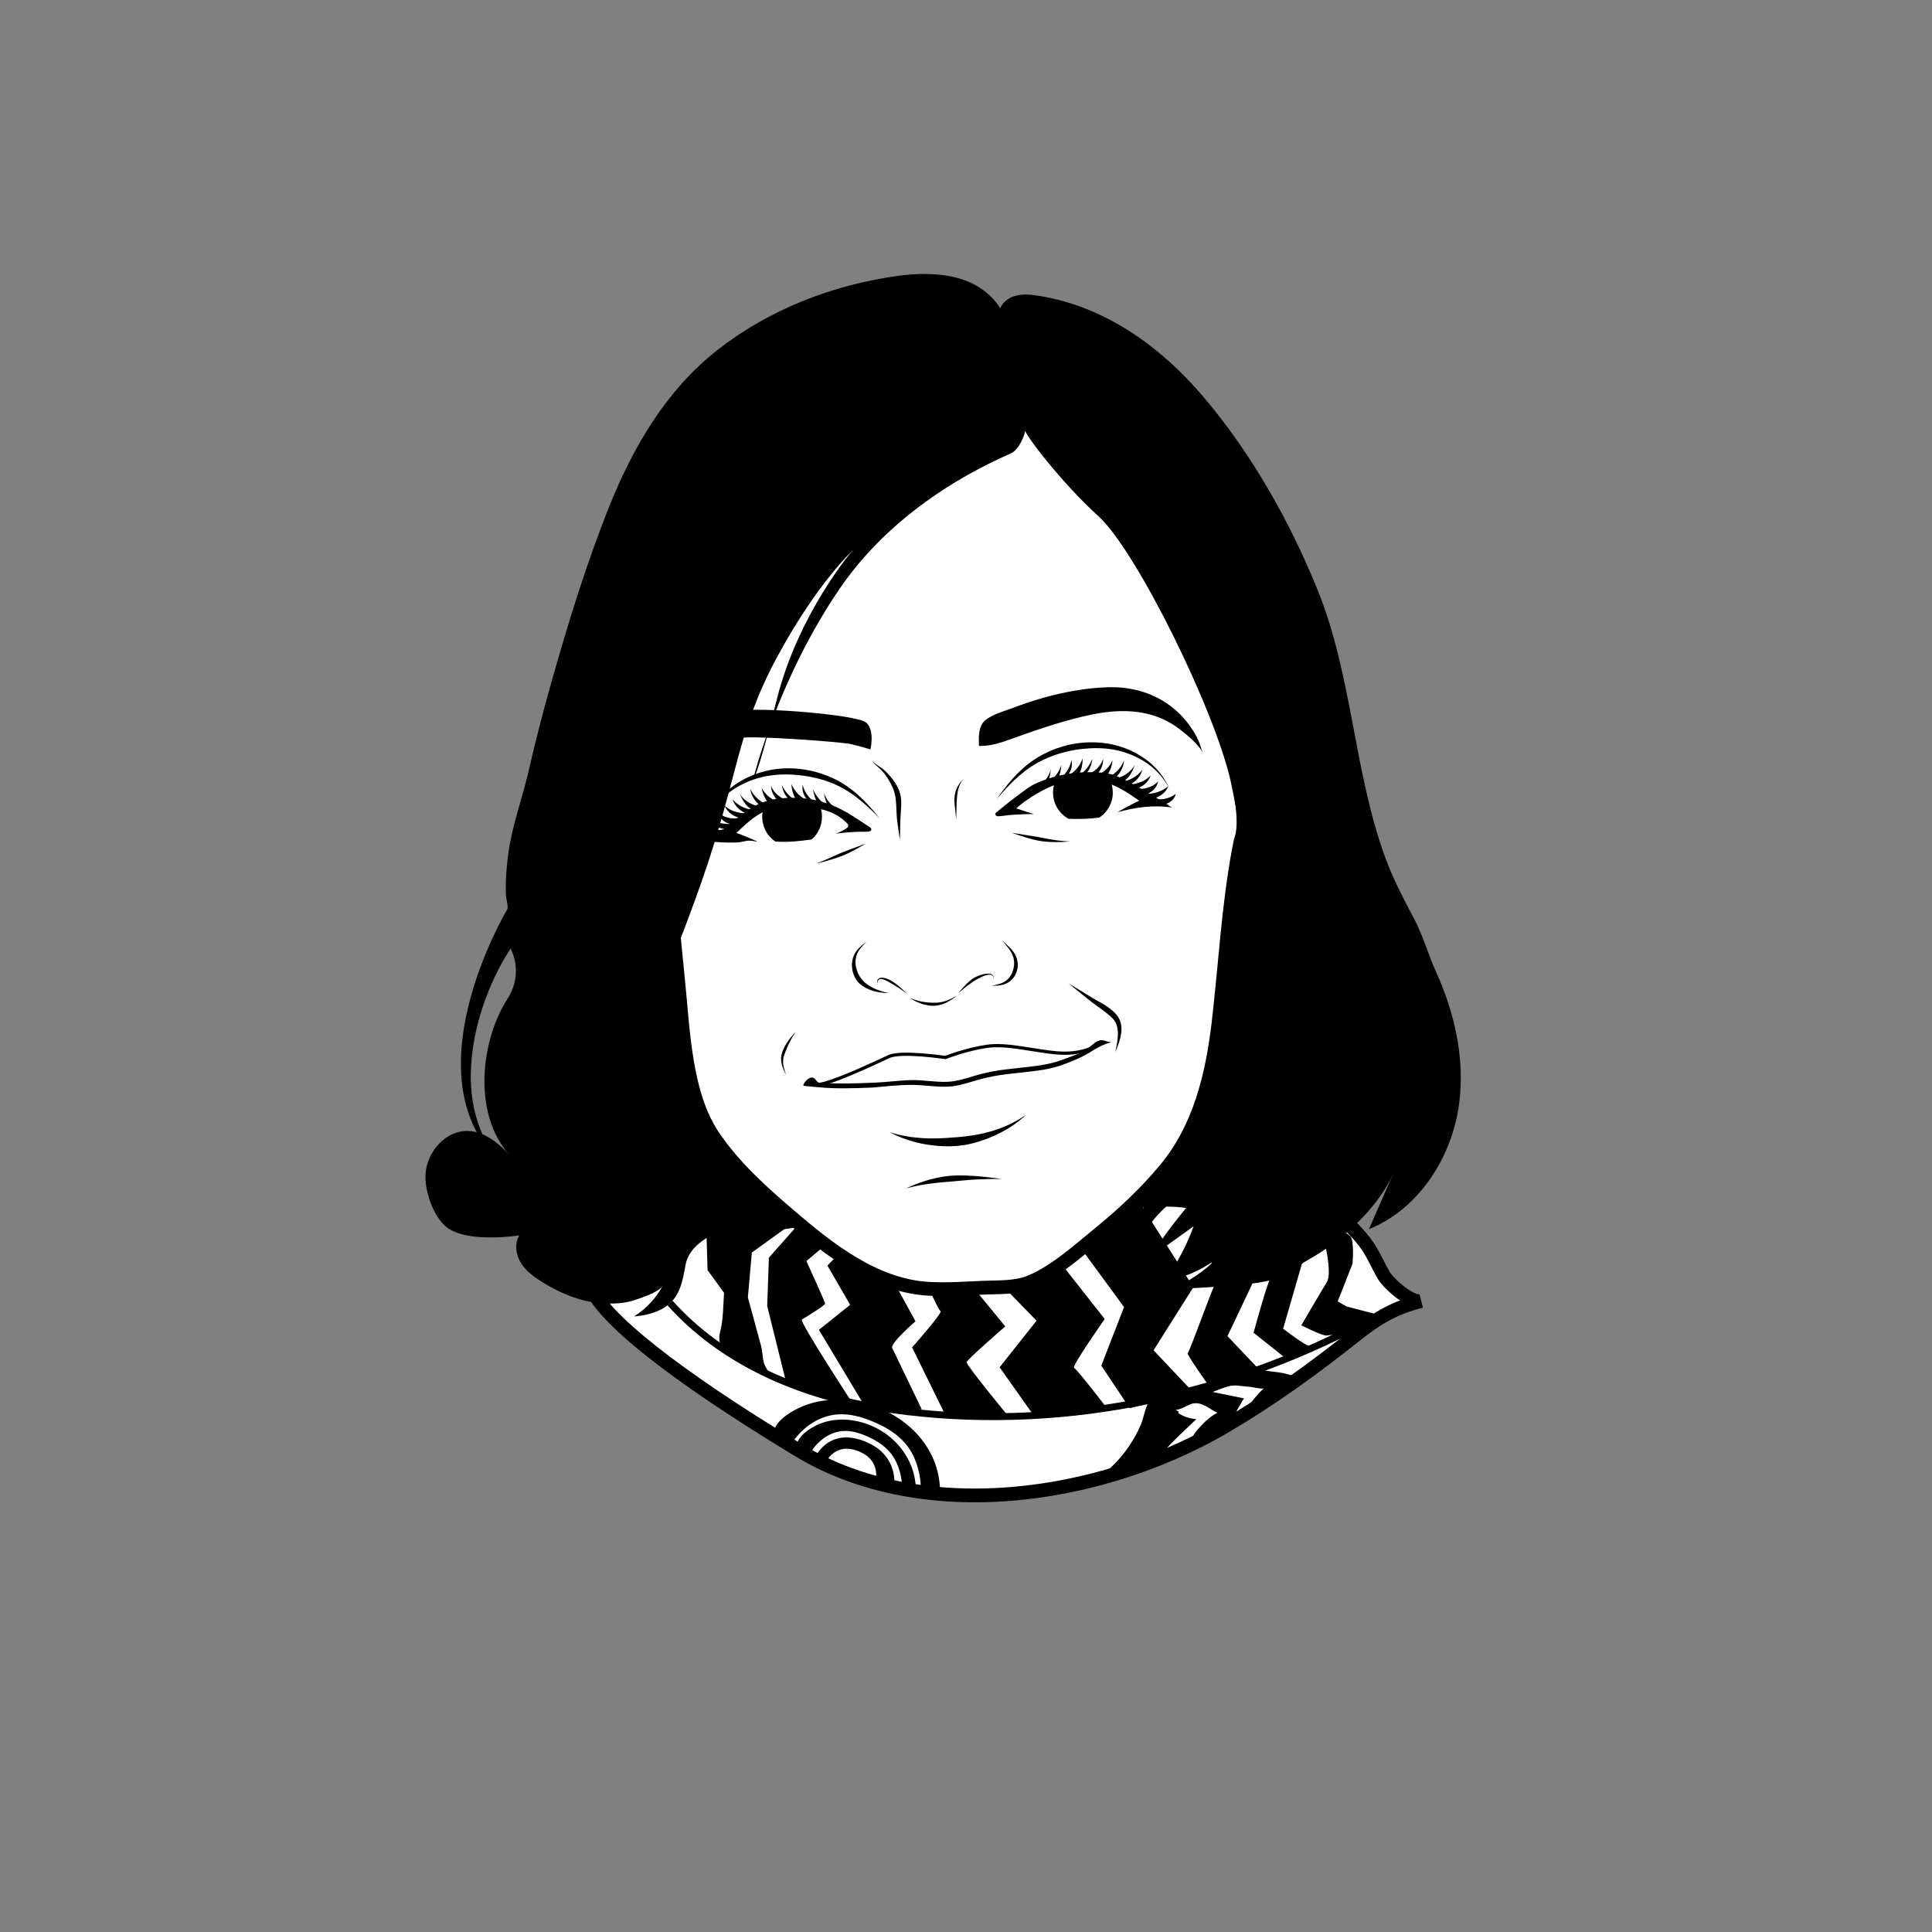 <?xml version="1.0" encoding="utf-8"?>
<svg version="1.1" id="_x31_" xmlns="http://www.w3.org/2000/svg" xmlns:xlink="http://www.w3.org/1999/xlink" x="0px" y="0px"
	 viewBox="0 0 842 842" style="enable-background:new 0 0 842 842;" xml:space="preserve">
<rect x="0" y="0" width="842" height="842" fill="#808080" stroke="none"/>
<style type="text/css">
	.st0{fill:#FFFFFF;stroke:#000000;stroke-width:6;stroke-miterlimit:10;}
	.st1{fill:none;stroke:#000000;stroke-width:3;stroke-miterlimit:10;}
	.st2{fill:none;stroke:#000000;stroke-width:1.4;stroke-miterlimit:10;}
</style>
<path class="st0" d="M619.4,567.02c-11.72,2.88-19.3,7.47-28.8,15.03c-17.99,14.32-36.5,27.72-56.33,39.39
	c-35.55,20.93-81.64,33.29-124.61,29.66c-2.8-0.23-5.59-0.54-8.36-0.92c-18.99-2.55-37.18-8.39-53.35-18.19
	c-1.15-0.7-2.3-1.39-3.43-2.08c-2.66-1.63-5.27-3.24-7.83-4.83c-48.34-30.05-79.25-54.88-80.65-68.42
	c-1.51-14.56,8.54-32.14,8.54-32.14l68.3-21.09l160.27,3.3c20.75-4.89,43.04-3,62.67,5.3c14.42,6.1,27.35,15.64,37.53,27.51
	c4.5,5.25,6.41,10.51,9.68,16.23C605.08,559.34,614.85,568.14,619.4,567.02z"/>
<path d="M409.66,651.1c-2.8-0.23-5.59-0.54-8.36-0.92c0.18-5.28-0.91-10.63-3.11-15.41c-3.37-7.29-9.71-11.75-16.92-14.86
	c-5.15-2.23-10.7-3.91-16.3-3.49c-8.48,0.62-16.05,6.17-20.45,13.49c-2.66-1.63-5.27-3.24-7.83-4.83c0.22-0.89,0.52-1.76,0.93-2.59
	c1.41-2.89,3.97-5.05,6.68-6.76c10.41-6.6,23.22-7.09,34.79-3.51C396.85,617.72,410.17,632.61,409.66,651.1z"/>
<path d="M399.19,650.78c-2.01-0.18-4-0.42-5.99-0.72c0.13-4.12-0.65-8.3-2.23-12.04c-2.41-5.7-6.95-9.18-12.12-11.61
	c-3.69-1.74-7.66-3.05-11.67-2.73c-6.07,0.48-11.49,4.82-14.64,10.54c-1.9-1.27-3.77-2.53-5.61-3.77c0.16-0.7,0.37-1.37,0.67-2.02
	c1.01-2.26,2.84-3.95,4.78-5.28c7.45-5.16,16.63-5.54,24.91-2.74C390.01,624.7,399.55,636.34,399.19,650.78z"/>
<path class="st1" d="M292.05,567.91c22.78,25.49,56.04,39.84,89.78,45.39c70.52,11.61,144.16-1.85,207.59-34.22"/>
<path d="M342.47,530.27c-3.44-1-6.7-1.95-10.24-2.38c-1.31-0.16-7.2-2.55-8.26-1.85c-0.05,0.03-16.1,10.65-16.1,10.65l0.5,16.84
	l7.18,9.91c-0.4,5.71-0.29,11.7-1.76,17.25c-1.15,4.34,0.93,8.52,4.7,10.78c3.06,1.83,6.12,3.44,9.32,4.99
	c3.22,1.55,6.09,3.27,9.74,3.82c-1.67-0.25-4.32-4.99-4.69-6.53c-0.57-2.39-0.53-4.83-1.19-7.27c-1.9-6.97-3.79-13.95-5.69-20.92
	c-0.01-0.05-0.03-0.09-0.04-0.14l1.73-19.56l14.12-10.15l4.95-0.74l-11.64,13.13l-0.74,21.05l7.92,31.95l29.72,11.14
	c0,0-23.77-36.4-22.54-37.15s10.15-6.19,10.15-6.93s-8.17-18.57-8.17-18.57l10.9-9.16l6.44,2.72l-8.17,8.42l9.91,17.09l-13.62,10.9
	l19.32,32.19l18.57,2.72l6.93-0.25c0,0-11.89-24.76-12.88-26.75c-0.99-1.98,10.15-11.64,10.15-11.64s-10.15-18.57-10.9-19.81
	c-0.74-1.24,12.88-3.47,12.88-3.47s7.68,18.33,8.92,18.82s-12.38,15.85-12.38,15.85l14.36,29.22c0,0,10.65,3.47,27.74,0.99
	c0,0-18.57-22.54-18.33-23.77s16.84-15.6,16.84-15.6L420.8,557l12.13-0.74l18.82,19.32l-16.1,20.31l15.6,22.04
	c0,0,24.27-0.5,31.2-4.21c0,0-13.13-17.09-14.36-17.58c-1.24-0.5,13.37-21.3,13.37-21.3l-22.04-27.98l8.67-6.93l21.79,29.72
	l-9.91,25.51l12.38,18.57l27.24-7.43l-16.84-17.83l17.34-27.49l-22.04-34.67c0,0,25.26-2.48,25.76,4.21
	c0.5,6.69,6.69,28.48,5.94,28.73c-0.74,0.25-11.39,30.21-12.13,30.46c-0.74,0.25,9.16,14.12,9.16,14.12l21.79-7.18l-13.62-14.36
	c0,0,17.58-36.65,18.82-40.61c1.24-3.96,1.49,14.36,0.25,14.86s-7.68,24.27-7.68,24.27l13.37,10.65c0,0,13.37-4.71,11.39-4.71
	s-11.89-7.68-11.89-7.68l8.17-28.23l9.66-10.65c0,0,3.71,14.61,1.24,18.57c-2.48,3.96-11.14,18.82-11.14,18.82s9.16,4.71,11.14,4.46
	c1.98-0.25,9.16-1.24,9.16-1.24l12.88-7.92l-13.37-3.47l-3.96-2.23l6.44-16.34c0,0,0.99-10.15-0.99-12.13
	c-1.98-1.98-10.65-6.44-14.36-9.66c-3.71-3.22-21.79-15.11-35.91-18.33c-4.53-1.03-9.28-1.16-13.91-1.2
	c-7.56-0.08-14.67-0.47-21.12,3.82c-7.22,4.8-15.68,7.9-23.66,11.23c-17.55,7.32-35.77,13.5-54.74,15.71
	c-18.17,2.11-36.56,0.5-54.44-3.04c-9.11-1.8-18.12-4.11-27.04-6.69C343,530.43,342.73,530.35,342.47,530.27z"/>
<path d="M340.85,516.58c3.55,4.49,6.21,9.68,7.78,15.18c-3.42-0.91-6.94-1.14-10.45-1.44c-2.48-0.21-6.75-1.58-9.11-0.85
	c-2.06,0.63-4,3.16-6.1,4.13c-2.49,1.16-5.25,1.72-7.83,2.62c-7.11,2.48-15.01,7.33-16.4,15.17c-1.27,7.16-2.48,14.33-9.25,18.5
	c-3.93,2.42-8.56,3.51-13.16,3.82c5.27-3.29,9.66-7.99,12.57-13.48c-1.46,2.76-8.51,5.04-11.27,6.03
	c-4.22,1.51-8.09,1.89-12.52,1.89c-10.22-0.08-20.1-4.01-28.79-9.4c-3.58-2.22-7.09-4.79-9.3-8.36c-2.22-3.58-2.89-8.37-0.71-11.97
	c-8.48,1.15-24.57,2.13-31.75-3.67c-5.89-4.77-9.58-15.97-9.09-23.23c0.65-9.69,8.91-19,18.61-18.62
	c7.89,0.31,14.25,6.31,19.64,12.09c-17.72-16.82-14.98-50.26-2.6-69.6c7.46-11.66,1.4-21.93,1.4-21.93s-15.86,22.39-17.26,52.25
	s15.4,43.39,15.4,43.39c-44.78-37.32,0.46-112.89,0.47-112.9c0.48-0.8-0.55-4.76-0.6-5.71c-0.33-6.19,0.2-12.44,1.02-18.57
	c1.62-12.1,5.93-23.43,8.66-35.22c3.01-13.03,6.33-25.99,9.96-38.86c7.34-26.03,15.49-52.6,25.63-77.78
	c10.29-25.55,24.67-50,46.57-67.28c22.57-17.8,50.43-28.62,78.8-32.53c16.03-2.21,35.12-0.99,44.76,14.08
	c1.13-2.82,3.91-4.73,6.85-5.48c2.94-0.75,6.04-0.51,9.04-0.06c29.62,4.41,54.42,22.47,73.33,44.96
	c20.59,24.49,37.07,53.7,49.06,83.29c15.19,37.48,15.7,78.9,29.54,116.79c3.37,9.21,7.96,17.88,12.52,26.54
	c3.98,7.56,6.04,15.32,9.54,23.05c8.12,17.91,12.7,37.88,10.11,57.57c-3.08,23.34-17.49,45.9-39.31,54.71
	c3.6-8.22,7.2-16.45,10.8-24.67c-6.22,14.21-19.93,27.13-32.76,35.34c-3.25,2.08-6.74,3.77-9.85,6.07c-2.16,1.6-4.04,3.26-6.62,4.18
	c-8.73,3.14-19.48,3.41-28.67,4.16c-6.24,0.51-12.51,0.81-18.77,0.88c7.11-2.96,13.64-7.32,19.11-12.74
	c-6.57,4.87-14.32,8.14-22.39,9.46c5.33-7.34,9.64-15.43,12.75-23.95c-6.44,4.63-12.89,9.27-19.33,13.9
	c6.94-10.8,14.83-20.98,23.57-30.38c-7.75,1.11-14.66,5.76-19.91,11.57c-5.26,5.81-9.08,12.75-12.78,19.65
	c0.68-1.26,0.43-4.02,0.69-5.48c0.37-2.15,0.87-4.27,1.48-6.36c1.22-4.18,2.89-8.23,4.98-12.06c2.09-3.82,4.59-7.42,7.46-10.7
	c3.19-3.64,4.11-6.18,5.38-10.94"/>
<path class="st0" d="M450.19,171.79c-9.1-0.83-18.96,1.47-27.89,2.89c-10.34,1.64-21.16,2.32-30.92,6.09
	c-22.7,8.78-39.57,27.48-54.21,46.21c-17.33,22.17-34.92,47.94-40.93,75.9c-8.65,40.24-4.79,84.55-0.65,125.11
	c2.19,21.47,2.91,49.09,15.35,67.37c9.09,13.36,21.02,24.09,33.21,34.51c17.23,14.73,37.2,30.56,60.77,31.82
	c7.73,0.41,15.46-0.12,23.18-0.47c6.92-0.32,14.37,0.19,20.91-2.48c10.94-4.47,21.63-14.27,30.73-21.66
	c10.11-8.22,19.61-17.24,27.99-27.24c15.15-18.09,20.68-41.32,23.36-64.25c2.93-25.03,4.18-50.03,8.78-74.87
	c0.36-1.94,0.71-3.9,1.3-5.79c4.2-13.53-9.8-61.58-18.19-85.37c-8.4-23.79-42.45-91.44-42.45-91.44S460.45,172.72,450.19,171.79z"/>
<path d="M432.05,312.18c-0.95,0.5-1.84,1.06-2.62,1.7c-3.17,2.6-2.91,7.52-2.78,11.22c5.31,0.2,10.44-1.73,15.44-3.53
	c11.06-3.98,22.34-7.81,33.87-10.18c10.49-2.15,21.58-2.4,31.45,2.3c2.24,1.07,4.38,2.36,6.36,3.86c3.82,2.88,8.13,6.49,10.61,10.62
	c-0.99-1.65-1.36-3.96-2.21-5.74c-0.97-2.04-2.12-3.99-3.42-5.83c-2.54-3.6-5.68-6.8-9.25-9.38c-7.85-5.69-17.4-8.06-27.02-7.7
	c-9.36,0.35-18.64,2.03-27.64,4.56c-4.59,1.29-9.11,2.8-13.56,4.5C438.43,309.65,434.94,310.65,432.05,312.18z"/>
<path d="M290.98,342.05c18.75-14.14,25.27-19.55,31.94-20.5c6.67-0.95,43.23,1.75,47.68,2.7s8.74,2.38,8.74,2.38
	s2.07-8.42-1.91-11.76c-3.97-3.34-45.93-6.83-55.94-5.09s-17.32,10.81-23.52,18.91c-6.2,8.1-6.99,14.14-6.99,14.14"/>
<path d="M485.76,337.91c3.16,1.11,6.1,2.83,9.05,4.44c4.18,2.29,8.27,4.76,12.34,7.27c0.65,0.4,1.3,0.8,1.95,1.21
	c0.48,0.3,1.28,1.05,1.83,1.14c-8.03-1.28-16.13-0.15-23.91,2.01c3.08-1.81,6.24-3.49,9.45-5.04c-4.65-3.22-9.41-6.5-14.83-7.94
	c-6.24-1.66-13.35-1.01-19.56,0.46c-3.68,0.87-6.98,2.52-10.25,4.44c-1.62,0.96-3.21,1.98-4.75,3.07c-0.77,0.55-1.53,1.11-2.28,1.69
	c-0.25,0.19-1.78,1.68-2,1.61c2.57,0.84,5.15,1.69,7.72,2.53c-3.28-0.02-6.5,0.1-9.78,0.34c-1.73,0.13-3.45,0.47-5.18,0.57
	c-0.41,0.04-0.84,0.07-1.22-0.1s-0.68-0.61-0.55-1.01c0.07-0.23,0.27-0.4,0.45-0.55c3.65-3.07,7.4-6,11.24-8.81
	c1.75-1.28,3.5-2.64,5.46-3.56c8.2-3.83,17.46-5.48,26.45-5.11c1.99,0.08,3.93,0.19,5.89,0.63
	C484.13,337.38,484.95,337.62,485.76,337.91z"/>
<g>
	<path d="M484.97,345.14c-0.05-2.06-0.59-4-1.48-5.71c-8.5-1.26-15.74-1.23-23.63,1.37c-0.02,0.01-0.05,0.02-0.07,0.03
		c-0.58,1.53-0.89,3.19-0.85,4.93c0.11,4.8,2.81,8.92,6.73,11.08c4.53,0.19,9.01,0.07,13.45-0.53
		C482.73,353.91,485.08,349.79,484.97,345.14z"/>
</g>
<g>
	<g>
		<g>
			<path d="M509.66,343.81c-2.14-4.23-4.97-7.34-7.73-9.63c-1.39-1.14-2.76-2.11-4.14-2.86c-1.34-0.8-2.63-1.47-3.87-2
				c-4.97-2.14-8.79-2.74-11.75-3.06c-2.97-0.27-5.18-0.22-7.31-0.12c-2.13,0.12-4.21,0.31-6.94,0.8
				c-4.14,0.73-8.59,2.06-12.74,3.98c-4.15,1.88-7.9,4.49-10.94,7.13c-3.05,2.63-5.46,5.23-7.14,7.09
				c-1.68,1.87-2.66,3.01-2.66,3.01s1.14-1.64,3.05-4.14c1.92-2.48,4.65-5.84,8.1-8.94c1.72-1.55,3.62-3.03,5.62-4.32
				c2-1.29,4.08-2.38,6.09-3.28c4.02-1.81,7.77-2.78,10.12-3.2c4.36-0.81,9.8-1.1,15.32-0.21c5.51,0.89,10.97,3.05,15.24,5.96
				c4.39,2.78,7.41,6.39,9.19,9.13c0.9,1.38,1.5,2.55,1.9,3.37C509.47,343.35,509.66,343.81,509.66,343.81z"/>
		</g>
	</g>
</g>
<path d="M499.46,346.07c2.67-0.67,4.85-3,5.33-5.72c-0.1,0.55-1.39,1.37-1.82,1.66c-0.71,0.49-1.47,0.81-2.27,1.12
	c-1.74,0.67-3.6,0.85-5.43,0.47c2.85-0.65,5.28-2.86,6.22-5.63c-1.16,1.12-2.61,2.24-4.15,2.78c-0.78,0.27-1.58,0.56-2.38,0.77
	c-0.45,0.12-0.92,0.22-1.38,0.28c-0.37,0.05-0.96-0.03-1.29,0.11c2.73-1.11,4.86-3.58,5.55-6.44c-2.07,2.78-5.28,4.68-8.71,5.15
	c2.92-1.11,4.34-4.33,5.46-7.24c-1.93,3.27-5.42,5.58-9.19,6.07c2.58-1.85,4.27-4.9,4.48-8.07c-1.46,3.82-4.76,6.89-8.68,8.07
	c2.12-2.16,3.44-5.09,3.66-8.11c-1.38,3.2-4.2,5.75-7.53,6.79c2.19-1.76,3.5-4.55,3.45-7.36c-1.26,3.57-4.47,6.39-8.18,7.17
	c2-1.84,3.24-4.47,3.41-7.18c-1.19,3.04-3.36,5.69-6.1,7.46c1.31-2.32,1.98-5,1.9-7.67c-1.18,3.43-3.77,6.35-7.03,7.93
	c1.92-1.82,2.78-4.69,2.18-7.27c-0.63,3.64-2.91,6.96-6.09,8.84c0.95-2.1,1.53-4.37,1.72-6.67c-1.11,3.25-3.29,6.12-6.12,8.07
	c0.84-1.91,1.33-3.98,1.44-6.06c-0.8,3.08-2.82,5.83-5.53,7.5c6.9-2.17,13.97-4.23,21.21-4.2c2.87,0.01,5.75,0.4,8.51,1.19
	c3.99,1.15,7.79,2.99,11.25,5.28c1.47,0.97,2.91,1.95,4.19,3.15c1.04,0.97,2.08,2.07,3.43,2.57c0.07,0.03,0.15,0.05,0.23,0.08
	c1.59,0.49,3.14,0.4,4.76,0.05c1.42-0.31,2.84-0.75,4.04-1.57c1.2-0.82,2.17-2.06,2.4-3.5c-1.38,1.18-3.11,1.9-4.9,2.22
	c-1.79,0.32-3.63,0.24-5.42-0.04c3-0.55,5.97-2.51,7.06-5.46C506.56,344.91,502.81,345.96,499.46,346.07z"/>
<path d="M329.61,350.92c-2.79,1.44-5.29,3.33-7.92,5.35c-4.45,3.43-8.47,7.26-13.21,10.34c4.15,0.51,8.34,0.7,12.52,0.56
	c1.57-0.05,2.86-0.4,4.36-0.7c1.6-0.31,3.38,0.15,4.96,0.4c-3.07-1.43-6.2-2.72-9.37-3.87c3.92-3.75,7.94-7.58,12.79-9.65
	c2.26-0.97,4.68-1.4,7.11-1.69c5.27-0.63,10.88-0.3,16.11,0.82c4.64,0.99,8.63,2.71,12.04,6.16c0.38,0.38,0.77,0.87,0.68,1.4
	c-0.08,0.46-0.5,0.78-0.9,1.03c-1.41,0.9-2.91,1.67-4.48,2.27c4.47-0.65,9-0.94,13.52-0.86c0.83,0.01,1.96-0.24,1.92-1.07
	c-0.02-0.48-0.46-0.81-0.87-1.07c-2.37-1.54-4.74-3.08-7.12-4.62c-6.65-4.32-14.13-7.27-22.08-7.83c-4.91-0.35-9.93-0.23-14.72,0.97
	C333.03,349.36,331.27,350.06,329.61,350.92z"/>
<g>
	<path d="M358.23,355.82c-0.03-2.33-0.68-4.5-1.78-6.38c-7.73-1.86-14.7-1.4-22.7,0.39c-1.02,1.89-1.59,4.06-1.56,6.36
		c0.06,4.4,2.31,8.25,5.68,10.56c3.44,0.25,7.27,0.16,11.79-0.38c1.39-0.17,2.75-0.34,4.06-0.51
		C356.52,363.43,358.28,359.82,358.23,355.82z"/>
</g>
<g>
	<g>
		<g>
			<path d="M308.07,357.55c1.59-4.47,4.02-7.97,6.51-10.66c1.26-1.34,2.53-2.52,3.83-3.47c1.26-1,2.49-1.87,3.69-2.59
				c4.8-2.9,8.69-4.09,11.74-4.85c3.09-0.72,5.39-0.96,7.64-1.09c2.25-0.11,4.46-0.08,7.38,0.26c4.41,0.51,9.16,1.77,13.53,3.73
				c4.41,1.93,8.3,4.68,11.38,7.42c3.09,2.73,5.44,5.4,7.08,7.31c1.63,1.92,2.56,3.1,2.56,3.1s-1.38-1.45-3.63-3.62
				c-2.27-2.16-5.44-5.04-9.19-7.55c-3.74-2.54-8.1-4.52-12.14-5.7c-4.03-1.22-7.65-1.72-9.89-1.97c-4.16-0.48-9.33-0.56-14.51,0.39
				c-5.18,0.95-10.37,3.04-14.48,5.85c-4.22,2.68-7.18,6.16-8.97,8.85c-0.9,1.35-1.51,2.51-1.92,3.32
				C308.26,357.09,308.07,357.55,308.07,357.55z"/>
		</g>
	</g>
</g>
<path d="M318.4,359.1c-2.71-0.48-5.05-2.66-5.71-5.34c0.13,0.54,1.48,1.27,1.93,1.54c0.75,0.44,1.52,0.71,2.34,0.96
	c1.78,0.55,3.65,0.6,5.45,0.09c-2.88-0.45-5.47-2.49-6.59-5.19c1.23,1.04,2.76,2.05,4.33,2.49c0.79,0.22,1.62,0.45,2.43,0.6
	c0.46,0.09,0.93,0.15,1.4,0.19c0.37,0.03,0.95-0.09,1.3,0.02c-2.8-0.92-5.09-3.24-5.98-6.05c2.25,2.63,5.59,4.3,9.05,4.53
	c-2.99-0.9-4.63-4.02-5.95-6.85c2.16,3.13,5.79,5.19,9.59,5.42c-2.7-1.67-4.6-4.59-5.02-7.74c1.72,3.71,5.22,6.55,9.21,7.45
	c-2.26-2.01-3.78-4.84-4.21-7.84c1.6,3.1,4.59,5.45,7.98,6.26c-2.3-1.6-3.81-4.3-3.95-7.1c1.5,3.48,4.9,6.06,8.65,6.59
	c-2.12-1.7-3.55-4.24-3.9-6.93c1.4,2.95,3.74,5.44,6.6,7.03c-1.47-2.22-2.32-4.85-2.43-7.52c1.41,3.34,4.2,6.08,7.56,7.43
	c-2.04-1.69-3.1-4.49-2.68-7.1c0.88,3.59,3.39,6.74,6.68,8.4c-1.09-2.03-1.83-4.26-2.18-6.54c1.34,3.16,3.71,5.88,6.66,7.62
	c-0.97-1.85-1.6-3.88-1.86-5.95c1.01,3.02,3.22,5.62,6.04,7.1c-7.04-1.69-14.23-3.26-21.45-2.73c-2.86,0.21-5.71,0.79-8.41,1.78
	c-3.91,1.43-7.57,3.52-10.86,6.05c-1.4,1.07-2.76,2.15-3.97,3.44c-0.97,1.04-1.94,2.21-3.24,2.8c-0.07,0.03-0.15,0.06-0.22,0.09
	c-1.56,0.6-3.1,0.62-4.74,0.38c-1.44-0.21-2.88-0.56-4.13-1.29c-1.25-0.74-2.3-1.91-2.63-3.32c1.46,1.08,3.24,1.68,5.04,1.88
	c1.8,0.19,3.63-0.01,5.4-0.42c-3.03-0.34-6.13-2.09-7.41-4.96C311.23,358.44,315.04,359.22,318.4,359.1z"/>
<g>
	<g>
		<g>
			<path d="M379.95,331.56c1.45,1.42,3.01,2.25,4.28,3.18c1.3,0.93,2.26,1.94,3.07,2.81c1.61,1.78,2.57,3.23,3.28,4.39
				c0.7,1.17,1.14,2.13,1.46,3.07c0.32,0.95,0.54,1.92,0.66,3.21c0.19,1.95,0.04,4.02-0.12,6c-0.16,1.95-0.21,3.9-0.24,5.64
				c-0.03,1.74-0.06,3.26-0.1,4.34c-0.05,1.06-0.09,1.72-0.09,1.72s-0.12-0.85-0.3-2.18c-0.19-1.33-0.48-3.14-0.73-5.09
				c-0.27-1.94-0.4-4.1-0.45-5.91c-0.06-1.83-0.18-3.35-0.29-4.28c-0.17-1.73-0.61-3.73-1.58-5.74c-0.93-2.03-2.16-4.03-3.48-5.69
				c-1.26-1.66-2.85-2.82-3.86-3.8C380.44,332.27,379.95,331.56,379.95,331.56z"/>
		</g>
	</g>
</g>
<g>
	<g>
		<g>
			<path d="M416.71,356.96c-0.78-7.44-0.89-7.49-0.69-9.79c0.16-1.75,0.87-3.81,1.79-5.19c0.21-0.36,0.45-0.66,0.67-0.93
				c0.2-0.28,0.41-0.5,0.59-0.68c0.34-0.35,0.56-0.57,0.56-0.57s-0.23,0.33-0.57,0.84c-0.33,0.52-0.72,1.27-1.05,2.09
				c-0.65,1.66-0.83,3.65-0.91,4.54c-0.19,1.65-0.26,4.06-0.27,6.08C416.81,355.38,416.71,356.96,416.71,356.96z"/>
		</g>
	</g>
</g>
<g>
	<g>
		<g>
			<path d="M355.79,376.33c4.51-1.75,6.69-2.8,8.12-3.45c1.42-0.66,2.08-0.96,3.44-1.5c2.05-0.81,4.52-1.7,6.48-2.42
				c1.82-0.66,3.41-1.24,3.41-1.24s-1.75,1.06-3.82,2.18c-2.06,1.13-4.43,2.32-5.54,2.77c-2.05,0.85-5.07,1.81-7.58,2.51
				C357.79,375.89,355.79,376.33,355.79,376.33z"/>
		</g>
	</g>
</g>
<g>
	<g>
		<g>
			<path d="M466.3,366.69c-2.68,0.29-4.72,0.33-6.3,0.31c-1.58-0.02-2.7-0.08-3.58-0.14c-1.76-0.13-2.58-0.23-4.19-0.55
				c-2.44-0.48-5.26-1.34-7.47-2.06c-2.21-0.73-3.83-1.3-3.83-1.3s9.55,1.51,11.59,1.84c2.4,0.47,5.79,1.18,8.65,1.51
				c1.43,0.18,2.71,0.27,3.64,0.33C465.71,366.66,466.3,366.69,466.3,366.69z"/>
		</g>
	</g>
</g>
<g>
	<g>
		<g>
			<path d="M377.65,410.4c-1.24,1.24-2.3,2.37-3.06,3.46c-0.77,1.09-1.21,2.12-1.45,3.06c-0.47,1.89-0.31,3.28-0.12,4.31
				c0.21,1.04,0.46,1.77,0.74,2.46c0.29,0.69,0.6,1.35,1.11,2.17c1.5,2.47,4.74,4.48,7.52,5.51c1.39,0.54,2.65,0.89,3.55,1.12
				c0.91,0.23,1.46,0.33,1.46,0.33s-0.74,0-1.92-0.08c-1.17-0.09-2.77-0.31-4.46-0.76c-1.68-0.44-3.44-1.17-4.86-2.11
				c-1.44-0.92-2.49-2.08-3-2.89c-0.96-1.46-1.73-3.49-1.85-5.66c-0.15-2.16,0.4-4.43,1.45-6.12c1.04-1.72,2.39-2.8,3.32-3.58
				C377.05,410.83,377.65,410.4,377.65,410.4z"/>
		</g>
	</g>
</g>
<g>
	<g>
		<g>
			<path d="M395.48,433.15c-2.9-2.06-4.39-3-5.38-3.58c-1.25-0.73-1.6-0.94-2.34-1.37c-0.68-0.4-1.44-0.82-2.21-1.13
				c-0.76-0.31-1.58-0.51-2.2-0.3c-0.31,0.11-0.54,0.34-0.71,0.58c-0.15,0.23-0.18,0.51-0.15,0.73c0.07,0.45,0.37,0.61,0.36,0.61
				c0.03,0-0.44-0.14-0.55-0.79c-0.15-0.63,0.46-1.58,1.44-1.75c0.95-0.18,1.91,0.08,2.7,0.35c0.79,0.28,1.44,0.6,1.83,0.82
				c1.45,0.81,3.28,2.26,4.7,3.54c0.72,0.63,1.34,1.22,1.78,1.64C395.19,432.89,395.48,433.15,395.48,433.15z"/>
		</g>
	</g>
</g>
<g>
	<g>
		<g>
			<path d="M433.09,426.73c-0.01-0.51-0.12-0.99-0.38-1.33c-0.26-0.34-0.63-0.51-0.99-0.57c-0.73-0.12-1.39,0.03-1.94,0.17
				c-1.11,0.31-1.85,0.68-2.43,0.96c-1.15,0.59-1.7,0.88-2.69,1.47c-1.5,0.99-3.28,2.3-4.64,3.41c-1.36,1.1-2.34,1.96-2.34,1.96
				s1.06-1.36,2.41-2.82c1.34-1.47,3.04-2.96,3.92-3.53c0.84-0.53,1.88-1.01,3.02-1.41c1.13-0.39,2.35-0.71,3.5-0.73
				c0.57,0,1.14,0.06,1.6,0.3c0.47,0.23,0.76,0.63,0.87,0.98C433.21,426.29,433.07,426.73,433.09,426.73z"/>
		</g>
	</g>
</g>
<g>
	<g>
		<g>
			<path d="M436.66,409.77c2.19,2.01,3.9,3.48,4.94,4.95c1.07,1.45,1.5,2.74,1.73,3.75c0.22,1.02,0.26,1.79,0.23,2.54
				c-0.04,0.75-0.15,1.47-0.45,2.41c-0.45,1.4-1.34,2.85-2.53,3.9c-1.2,1.08-2.7,1.7-3.99,1.95c-1.3,0.26-2.42,0.31-3.22,0.34
				c-0.78,0.03-1.27,0.04-1.27,0.04s0.62-0.14,1.58-0.35c0.96-0.23,2.28-0.53,3.52-1.13c1.25-0.59,2.32-1.55,3.01-2.59
				c0.71-1.02,1.06-2.05,1.26-2.68c0.38-1.17,0.63-2.7,0.44-4.27c-0.16-1.57-0.85-3.12-1.72-4.41c-0.87-1.29-1.82-2.37-2.48-3.16
				C437.07,410.26,436.66,409.77,436.66,409.77z"/>
		</g>
	</g>
</g>
<g>
	<g>
		<g>
			<path d="M417.26,433.77c-3.63,2.92-5.98,3.77-7.48,4.17c-1.53,0.38-2.28,0.44-3.73,0.38c-2.21-0.08-4.75-0.86-6.58-1.73
				c-0.92-0.43-1.68-0.87-2.21-1.2c-0.53-0.33-0.83-0.54-0.83-0.54s1.8,0.82,3.96,1.37c2.15,0.58,4.62,0.76,5.72,0.76
				c1.03,0.05,2.26,0.05,3.52-0.15c1.27-0.18,2.56-0.57,3.69-1.04c1.14-0.46,2.12-1,2.82-1.38
				C416.82,434.02,417.26,433.77,417.26,433.77z"/>
		</g>
	</g>
</g>
<g>
	<path d="M484.46,454.2c-3.81,0.87-6.71,2.74-9.96,4.72c-3.43,2.08-7.37,3.65-11.13,5.05c-5.64,2.1-11.62,2.74-17.4,3.37
		c-1.09,0.12-2.18,0.24-3.27,0.36c-5.35,0.63-8.02,0.84-13.86,2.23c-1.65,0.39-3.33,0.89-4.95,1.38c-3.49,1.05-7.11,2.13-10.88,2.28
		c-2.91,0.11-5.82-0.13-8.64-0.38c-2.16-0.18-4.39-0.37-6.57-0.39c-3-0.04-6.04,0.18-8.99,0.37c-1.94,0.13-7.33,0.76-9.31,0.83
		l-0.94,0.03c-3.65,0.13-7.38,0.26-11.12,0.26c-2.55,0-5.11-0.06-7.65-0.23c-3.23-0.21-6.51-0.55-9.72-0.88
		c0.17-1.65,2.85-4.35,4.59-3.39c0.96,0.53,1.1,1.64,2.19,2c0.96,0.31,2.08,0.11,3.08,0.17c6.16,0.4,12.47,0.18,18.56-0.04
		l0.94-0.03c1.95-0.07,3.93-0.2,5.85-0.33c2.99-0.2,9.48-0.91,12.55-0.88c2.26,0.02,4.53,0.21,6.73,0.4
		c2.75,0.24,5.6,0.48,8.38,0.37c3.51-0.14,6.99-1.18,10.36-2.19c1.65-0.5,3.36-1.01,5.06-1.41c5.96-1.42,8.69-1.64,14.1-2.27
		c1.09-0.13,2.19-0.25,3.29-0.37c5.66-0.61,11.5-1.24,16.9-3.25c3.52-1.31,7.18-2.43,10.41-4.39c1.9-1.16,3.4-2.91,5.4-3.91
		C480.6,452.62,482.2,454.23,484.46,454.2z"/>
</g>
<path class="st2" d="M355.44,472.81c6.41-0.11,26.62-9.94,32.03-12.37c5.41-2.43,24.52,0.44,24.52,0.44s8.95-3.53,18-4.86
	c9.06-1.33,20.87,2.1,31.03,2.87c10.16,0.77,15.49-2.55,15.49-2.55"/>
<g>
	<g>
		<g>
			<path d="M447.22,485.85c-4.84,4.44-9.26,6.95-12.76,8.58c-0.44,0.21-0.85,0.43-1.26,0.62c-0.42,0.17-0.82,0.33-1.21,0.49
				c-0.78,0.32-1.5,0.61-2.17,0.88c-1.36,0.51-2.55,0.85-3.59,1.2c-1.04,0.37-1.97,0.53-2.81,0.76c-0.85,0.2-1.62,0.4-2.39,0.53
				c-0.77,0.12-1.54,0.23-2.36,0.33c-0.82,0.11-1.71,0.21-2.73,0.25c-6.15,0.39-13.5-0.55-18.98-2.28c-2.75-0.83-5.05-1.77-6.65-2.5
				c-1.56-0.77-2.51-1.24-2.51-1.24s1.34,0.37,3.43,0.95c1.07,0.21,2.3,0.53,3.68,0.76c1.39,0.2,2.87,0.49,4.44,0.6
				c0.78,0.07,1.57,0.15,2.36,0.22c0.8,0.03,1.6,0.07,2.39,0.1c0.4,0.02,0.79,0.04,1.18,0.05c0.39,0,0.78-0.01,1.17-0.01
				c0.77,0,1.52-0.01,2.25-0.01c1.46-0.04,2.82-0.15,4-0.19c1.19-0.09,2.2-0.2,2.99-0.24c1.46-0.04,3.05-0.29,4.75-0.41
				c0.85-0.08,1.71-0.24,2.59-0.36c0.88-0.13,1.79-0.23,2.68-0.43c0.9-0.18,1.8-0.36,2.71-0.54c0.9-0.21,1.79-0.47,2.68-0.7
				c0.45-0.12,0.89-0.23,1.33-0.35c0.44-0.13,0.86-0.29,1.29-0.43c0.85-0.29,1.69-0.57,2.51-0.85c0.8-0.32,1.57-0.67,2.32-0.98
				c0.74-0.33,1.49-0.59,2.13-0.97c1.3-0.71,2.53-1.28,3.48-1.88C446.05,486.6,447.22,485.85,447.22,485.85z"/>
		</g>
	</g>
</g>
<g>
	<g>
		<g>
			<path d="M465.79,428.6c7.29,4.49,10.92,6.74,13.36,8.05c2.43,1.37,3.59,2.03,5.65,3.78c0.39,0.34,0.77,0.7,1.15,1.08
				c0.37,0.4,0.77,0.85,1.11,1.33c0.69,0.96,1.15,2.1,1.43,3.24c0.53,2.31,0.18,4.54-0.26,6.36c-0.47,1.83-1.06,3.33-1.47,4.4
				c-0.42,1.05-0.68,1.69-0.68,1.69s0.18-0.89,0.45-2.28c0.26-1.39,0.62-3.3,0.67-5.31c0.07-2-0.3-4.08-1.17-5.55
				c-0.11-0.18-0.22-0.36-0.32-0.54c-0.12-0.17-0.25-0.32-0.37-0.48c-0.22-0.32-0.51-0.57-0.75-0.82c-0.5-0.5-1.03-0.93-1.4-1.25
				c-1.4-1.22-3.27-2.58-5.27-4c-2.02-1.42-4.01-3.06-5.79-4.49C468.57,430.93,465.79,428.6,465.79,428.6z"/>
		</g>
	</g>
</g>
<g>
	<g>
		<g>
			<path d="M436.52,513.79c-8.83,0-13.22,0.36-16.05,0.61c-2.83,0.28-4.14,0.4-6.75,0.61c-3.96,0.28-8.67,0.78-12.39,1.47
				c-0.93,0.15-1.8,0.34-2.57,0.51c-0.78,0.16-1.47,0.31-2.03,0.47c-1.13,0.28-1.82,0.46-1.82,0.46s0.86-0.39,2.19-1
				c1.35-0.59,3.23-1.32,5.28-2c4.1-1.35,8.93-2.26,11.12-2.44c2.04-0.19,4.51-0.24,7.07-0.18c2.55,0.08,5.18,0.25,7.55,0.49
				c2.37,0.23,4.47,0.49,5.98,0.69C435.58,513.66,436.52,513.79,436.52,513.79z"/>
		</g>
	</g>
</g>
<path d="M345.41,179.43l-70.44,76.84c0,0-16.2,80.61-14.31,93.41c1.88,12.81,20.34,72.32,20.72,82.49
	c0.38,10.17,8.66-3.01,24.48-48.21s15.07-64.41,32.39-96.8s33.15-47.08,33.15-47.08s-23.35,27.12-32.77,64.41
	c-9.42,37.29-10.17,34.28-10.17,34.28s10.55-42.94,37.67-82.49s70.06-56.5,74.58-58.76c4.52-2.26,6.78-11.3,6.03-10.17
	c-0.75,1.13,15.44,22.6,32.02,37.67c16.57,15.07,50.85,84.75,57.63,115.64s7.53,62.15,6.03,65.92c-1.51,3.77,22.6-24.86,22.6-53.11
	s-29.38-108.48-37.67-123.92c-7.49-13.96-16.83-32.04-29.85-41.55c-5.47-4-11.29-7.3-16.58-11.6c-8.52-6.92-19.71-12.81-30.74-14.33
	c-11.63-1.6-25.22,1.38-36.74,3.06c-20.26,2.95-40.36,7.18-60.19,12.25C350.62,178.02,348.01,178.7,345.41,179.43z"/>
<path d="M354.99,635.63c2.36-5.08,9.34-13.05,23.02-6.98s11.69,18.85,11.69,18.85l-8.16-1.9c0,0,2.81-9.43-7.89-13.32
	c-10.7-3.9-14.41,6.25-14.41,6.25L354.99,635.63z"/>
<path d="M479.13,643.72c1.89-1.38,6.18-1.68,8.47-2.37c3.13-0.94,6.24-1.96,9.32-3.04c2.55-0.9,5.59-1.6,7.88-3.07
	c1.45-0.93,2.21-2.46,3.34-3.71c4.12-4.59,8.85-8.74,13.24-13.06c-2.73-0.16-5.42-1.04-7.72-2.52c-0.03-0.26-0.07-0.53-0.1-0.79
	c-0.44-0.33-0.89-0.65-1.33-0.98c1.19,0.88,5.93-2.11,7.29-2.44c4.21-1.03,7.42,2.25,11.03,3.99c-3.49,1.76-6.33,4.69-8.87,7.61
	c-1.74,2-3.63,6.52-6.23,7.49c3.36-1.25,6.1-3.79,9.29-5.36c3.61-1.78,7.12-3.22,10.33-5.75c3.02-2.39,4.99-7.04,7.06-10.3
	c-4.55-0.92-9.09-1.85-13.64-2.77c3.48-1.22,7.15-3.21,10.84-2.78c1.97,0.23,3.96,0.4,5.93,0.61c0.82,0.08,5.04,1.05,5.56,0.57
	c-3.19,2.93-5.91,6.38-8.02,10.17c0.63-1.14,4.05-2.5,5.2-3.3c1.87-1.3,3.69-2.66,5.55-3.97c1.5-1.06,2.82-1.59,4.45-2.29
	c2.06-0.89,3.95-2.46,5.83-3.68c-0.61-0.87-0.08-2.28,0.95-2.53c-1.39,0.34-4.27-0.83-5.73-1.07c-2.04-0.33-4.08-0.61-6.13-0.83
	c-1.57-0.17-3.41-0.66-4.97-0.6c-1.78,0.07-3.78,1.1-5.48,1.65c-7.99,2.58-16.01,5.11-24.13,7.27c-3.95,1.05-7.93,2.02-11.93,2.87
	c-2.53,0.53-5,0.45-6.19,2.99c-1.37,2.94-1.84,6.43-3.16,9.45c-1.35,3.1-2.98,6.07-4.86,8.87
	C488.68,635.3,484.25,639.97,479.13,643.72z"/>
<g>
	<g>
		<g>
			<path d="M342.62,468.46c-1.01-1.9-1.65-3.42-1.94-4.68c-0.3-1.26-0.31-2.22-0.25-2.96c0.16-1.49,0.43-2.14,0.92-3.36
				c0.78-1.86,2.08-3.9,3.29-5.34c1.19-1.46,2.22-2.37,2.22-2.37s-1.1,1.47-2.1,3.28c-1.03,1.8-1.88,3.95-2.26,4.91
				c-0.37,0.91-0.84,1.95-1.06,3.09c-0.22,1.14-0.18,2.38,0.03,3.49c0.2,1.11,0.52,2.1,0.75,2.8
				C342.47,468.02,342.62,468.46,342.62,468.46z"/>
		</g>
	</g>
</g>
</svg>

